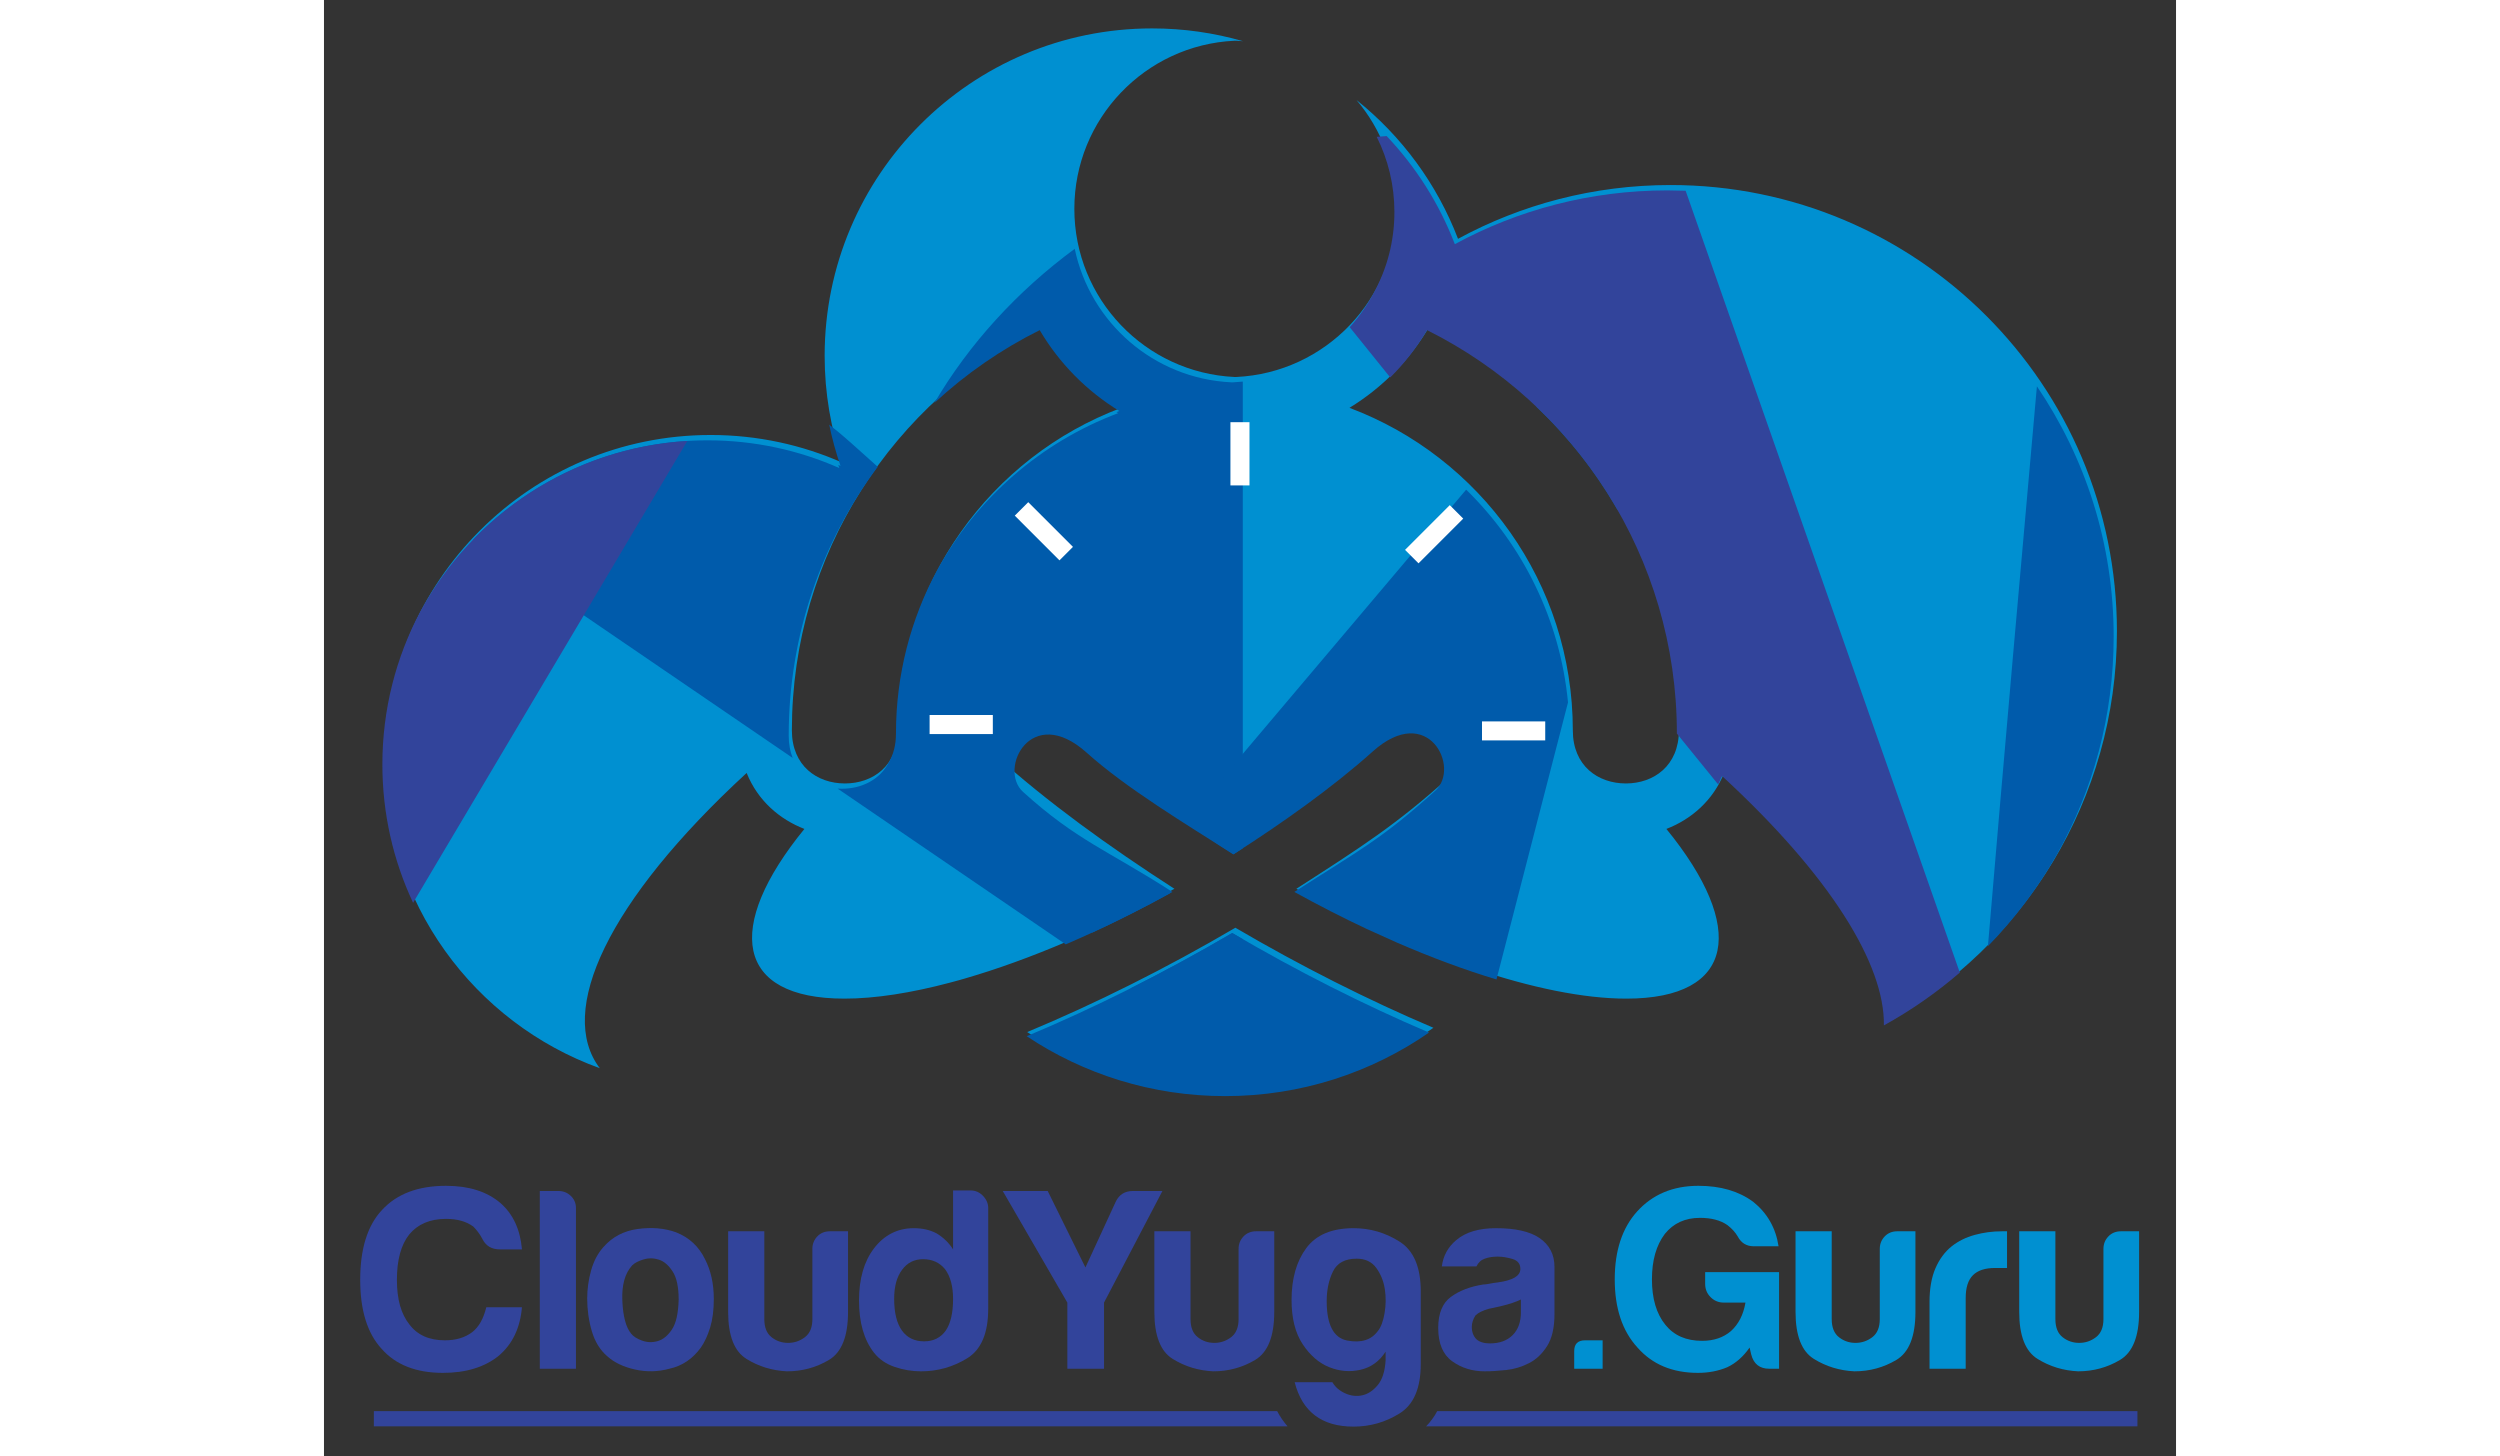 <?xml version="1.0" encoding="UTF-8" standalone="no"?>
<svg
   xmlns:dc="http://purl.org/dc/elements/1.1/"
   xmlns:cc="http://creativecommons.org/ns#"
   xmlns:rdf="http://www.w3.org/1999/02/22-rdf-syntax-ns#"
   xmlns:svg="http://www.w3.org/2000/svg"
   xmlns="http://www.w3.org/2000/svg"
   viewBox="184.293 31.96 730.08 574.08"
   height="640"
   width="1098.667"
   xml:space="preserve"
   id="svg2"
   version="1.1"><rect x="184.293" y="31.96" width="730.08" height="574.08" fill="#333333" stroke="none"/><defs
     id="defs6"><clipPath
       id="clipPath18"
       clipPathUnits="userSpaceOnUse"><path
         id="path16"
         d="M 0,480 H 824 V 0 H 0 Z" /></clipPath></defs><g
     transform="matrix(1.333,0,0,-1.333,0,640)"
     id="g10"><g
       id="g12"><g
         clip-path="url(#clipPath18)"
         id="g14"><g
           transform="translate(466.344,152.201)"
           id="g20"><path
             id="path22"
             style="fill:#0090d1;fill-opacity:1;fill-rule:nonzero;stroke:none"
             d="m 0,0 c -17.25,-12.144 -38.285,-19.277 -60.986,-19.277 -21.902,0 -42.252,6.64 -59.148,18.009 20.305,8.454 41.246,18.939 61.571,30.856 C -39.238,18.256 -19.363,8.227 0,0 m -310.243,78.822 c 0,53.285 43.2,96.484 96.493,96.484 13.879,0 27.075,-2.931 38.999,-8.205 -3.417,9.906 -5.279,20.543 -5.279,31.616 0,53.477 43.356,96.825 96.84,96.825 9.33,0 18.353,-1.319 26.892,-3.782 l -1.96,0.134 h -0.607 c -26.349,-1.271 -47.321,-23.059 -47.321,-49.716 0,-26.662 20.972,-48.449 47.321,-49.716 h 0.607 c 26.346,1.267 47.32,23.054 47.32,49.716 0,12.271 -4.445,23.512 -11.812,32.193 13.35,-10.678 23.811,-24.812 30.027,-41.05 18.694,10.145 40.108,15.906 62.873,15.906 72.891,0 131.981,-59.083 131.981,-131.967 0,-49.802 -27.586,-93.158 -68.313,-115.623 C 134.1,19.732 117.922,45.938 85.98,75.364 82.689,67.193 76.258,61.648 68.895,58.807 92.666,29.685 89.326,8.623 57.055,8.623 c -25.268,0 -62.254,12.91 -97.584,32.482 19.179,12.357 29.654,18.968 45.607,33.415 7.471,6.767 -6.017,22.882 -22.492,8.078 -11.611,-10.431 -26.996,-21.369 -41.149,-30.371 -14.148,9.002 -37.532,26.605 -49.146,37.033 -16.474,14.805 -29.965,-1.312 -22.494,-8.076 15.958,-14.446 34.428,-27.722 53.606,-40.079 -21.035,-11.648 -42.656,-20.948 -62.046,-26.556 0,0 -2.713,-0.801 -4.204,-1.167 -11.55,-3.074 -22.205,-4.759 -31.327,-4.759 -32.273,0 -35.616,21.062 -11.842,50.184 -7.36,2.841 -13.801,8.386 -17.082,16.557 -41.22,-37.966 -56.186,-70.57 -43.427,-87.317 -37.159,13.413 -63.718,48.995 -63.718,90.775 M 56.91,72.256 c 8.215,0 15.688,5.197 15.688,15.686 0,52.254 -30.084,97.482 -73.881,119.314 -5.762,-9.776 -13.869,-18.007 -23.547,-23.918 38.594,-14.5 66.055,-51.743 66.055,-95.396 0,-10.489 7.47,-15.686 15.685,-15.686 m -230.947,0 c 8.22,0 15.692,5.197 15.692,15.686 0,43.653 27.46,80.896 66.053,95.396 -9.677,5.911 -17.785,14.142 -23.549,23.918 -43.792,-21.832 -73.88,-67.06 -73.88,-119.314 0,-10.489 7.471,-15.686 15.684,-15.686" /></g><g
           transform="translate(409.97,343.298)"
           id="g24"><path
             id="path26"
             style="fill:#005bab;fill-opacity:1;fill-rule:evenodd;stroke:none"
             d="m 0,0 v -138.019 l -2.782,-1.78 c -14.149,8.992 -31.742,19.607 -43.355,30.035 -16.475,14.798 -26.306,-4.824 -18.832,-11.589 15.956,-14.443 24.976,-17.219 44.153,-29.566 -10.486,-5.809 -21.115,-11.033 -31.543,-15.503 l -67.458,46.054 1.223,-0.036 c 5.816,0 11.252,2.599 13.934,7.838 1.327,2.276 2.097,5.105 2.097,8.474 0,17.469 4.395,33.908 12.147,48.275 11.644,21.234 30.636,37.869 53.556,46.481 l -0.506,0.313 0.854,0.324 c -9.674,5.91 -17.784,14.139 -23.546,23.916 -11.414,-5.686 -21.9,-12.966 -31.154,-21.542 10.308,17.511 24.47,33.027 41.513,45.592 4.558,-21.802 23.381,-38.379 46.263,-39.483 h 0.609 z m -119.309,-25.573 -0.313,0.926 0.661,-0.29 c -1.369,3.956 -2.485,8.031 -3.338,12.203 2.169,-1.694 4.273,-3.451 6.304,-5.27 l 8.044,-7.199 c -16.54,-22.196 -26.329,-49.715 -26.329,-79.522 0,-2.486 0.424,-4.676 1.167,-6.567 l -94.53,64.538 c 17.539,18.12 42.123,29.386 69.339,29.386 13.88,0 27.068,-2.931 38.995,-8.205 M 0,-164.891 v -37.275 l -33.257,22.706 c 10.091,5.074 20.185,10.555 30.13,16.39 z" /></g><g
           transform="translate(542.783,390.301)"
           id="g28"><path
             id="path30"
             style="fill:#005bab;fill-opacity:1;fill-rule:evenodd;stroke:none"
             d="m 0,0 -21.955,-85.025 c -6.5,11.358 -14.623,21.661 -24.053,30.606 z m -36.639,-141.883 -21.154,-81.929 c -9.459,2.85 -19.418,6.555 -29.549,10.955 l -8.865,4.004 c -7.113,3.342 -14.264,7.004 -21.357,10.931 19.179,12.347 25.755,15.529 41.712,29.972 7.467,6.762 -2.121,26.315 -18.595,11.511 -11.614,-10.429 -26.996,-21.371 -41.148,-30.363 -4.122,2.612 -9.019,5.963 -14.182,9.645 l 83.019,98.201 c 16.682,-16.338 27.762,-38.357 30.119,-62.927 m -99.301,-68.19 c 19.202,-11.265 38.956,-21.243 58.21,-29.44 -17.122,-11.848 -37.891,-18.792 -60.291,-18.792 -21.709,0 -41.894,6.523 -58.699,17.715 20.062,8.395 40.716,18.752 60.78,30.517 m -26.972,17.377 8.571,-5.618 c -7.723,-4.262 -15.525,-8.2 -23.261,-11.754 z" /></g><g
           transform="translate(540.928,399.735)"
           id="g32"><path
             id="path34"
             style="fill:#32449b;fill-opacity:1;fill-rule:evenodd;stroke:none"
             d="m 0,0 81.084,-231.21 c -6.902,-5.944 -14.422,-11.189 -22.451,-15.618 0.279,18.096 -15.901,44.302 -47.84,73.725 l -0.359,-0.63 -0.205,-0.481 -0.604,-1.361 -12.211,15.046 c 0,52.254 -30.086,97.477 -73.881,119.309 -3.021,-5.13 -6.687,-9.831 -10.892,-13.994 l -11.981,14.872 c 2.699,2.973 5.033,6.276 6.955,9.842 3.992,7.165 6.266,15.415 6.266,24.198 0,7.992 -1.881,15.548 -5.233,22.242 l 2.938,0.234 c 8.666,-9.146 15.57,-19.985 20.162,-31.971 18.688,10.141 40.102,15.905 62.867,15.905 z" /></g><g
           transform="translate(245.696,325.745)"
           id="g36"><path
             id="path38"
             style="fill:#32449b;fill-opacity:1;fill-rule:evenodd;stroke:none"
             d="m 0,0 -81.088,-136.583 c -5.832,12.427 -9.083,26.296 -9.083,40.927 0,16.329 4.049,31.709 11.208,45.184 C -63.543,-21.953 -34.169,-2.082 0,0" /></g><g
           transform="translate(667.512,267.89)"
           id="g40"><path
             id="path42"
             style="fill:#005bab;fill-opacity:1;fill-rule:evenodd;stroke:none"
             d="M 0,0 C 0,-23.395 -6.096,-45.37 -16.771,-64.419 -22.4,-74.333 -29.275,-83.452 -37.186,-91.552 -32.539,-36.576 -26.91,27.024 -22.701,74.019 -8.375,52.912 0,27.43 0,0" /></g><path
           id="path44"
           style="fill:#ffffff;fill-opacity:1;fill-rule:nonzero;stroke:none"
           d="m 411.95,312.595 h -5.635 v 18.697 h 5.635 z" /><g
           transform="translate(475.16,302.776)"
           id="g46"><path
             id="path48"
             style="fill:#ffffff;fill-opacity:1;fill-rule:evenodd;stroke:none"
             d="m 0,0 -13.221,-13.224 -3.984,3.985 13.221,13.224 z" /></g><g
           transform="translate(499.41,237.185)"
           id="g50"><path
             id="path52"
             style="fill:#ffffff;fill-opacity:1;fill-rule:nonzero;stroke:none"
             d="m 0,0 -18.699,0.002 v 5.63 H 0 Z" /></g><g
           transform="translate(317.352,244.702)"
           id="g54"><path
             id="path56"
             style="fill:#ffffff;fill-opacity:1;fill-rule:nonzero;stroke:none"
             d="M 0,0 18.699,-0.005 V -5.637 H 0 Z" /></g><g
           transform="translate(346.523,307.641)"
           id="g58"><path
             id="path60"
             style="fill:#ffffff;fill-opacity:1;fill-rule:nonzero;stroke:none"
             d="M 0,0 13.226,-13.222 9.237,-17.208 -3.984,-3.984 Z" /></g><g
           transform="translate(196.8,69.559)"
           id="g62"><path
             id="path64"
             style="fill:#32449b;fill-opacity:1;fill-rule:evenodd;stroke:none"
             d="m 0,0 c -0.512,-6.112 -2.804,-10.899 -6.879,-14.365 -4.177,-3.361 -9.678,-5.042 -16.503,-5.042 -7.947,0 -14.009,2.395 -18.186,7.183 -4.176,4.584 -6.265,11.358 -6.265,20.323 0,9.169 2.139,16.046 6.419,20.63 4.38,4.787 10.696,7.181 18.949,7.181 6.723,0 12.072,-1.68 16.045,-5.043 3.77,-3.259 5.908,-7.844 6.42,-13.752 h -6.572 c -2.446,0 -4.178,1.07 -5.197,3.209 -0.711,1.324 -1.579,2.496 -2.598,3.514 -2.036,1.528 -4.737,2.293 -8.098,2.293 -4.687,0 -8.303,-1.527 -10.851,-4.585 -2.444,-3.056 -3.667,-7.537 -3.667,-13.447 0,-5.704 1.223,-10.085 3.667,-13.142 2.344,-3.158 5.859,-4.737 10.545,-4.737 3.26,0 5.96,0.815 8.099,2.445 1.937,1.529 3.312,3.973 4.126,7.335 z" /></g><g
           transform="translate(202.075,103.941)"
           id="g66"><path
             id="path68"
             style="fill:#32449b;fill-opacity:1;fill-rule:evenodd;stroke:none"
             d="m 0,0 h 5.501 c 1.427,0 2.65,-0.484 3.668,-1.452 1.019,-0.968 1.528,-2.164 1.528,-3.591 V -52.566 H 0 Z" /></g><g
           transform="translate(229.391,81.936)"
           id="g70"><path
             id="path72"
             style="fill:#32449b;fill-opacity:1;fill-rule:evenodd;stroke:none"
             d="m 0,0 c -2.141,-2.344 -3.108,-5.832 -2.904,-10.467 0.204,-4.635 1.07,-7.869 2.597,-9.703 0.612,-0.814 1.682,-1.504 3.209,-2.062 1.529,-0.561 3.082,-0.612 4.662,-0.154 1.58,0.458 2.98,1.605 4.202,3.439 1.223,1.834 1.885,4.788 1.987,8.861 0,3.668 -0.585,6.418 -1.758,8.252 C 10.824,0 9.474,1.172 7.946,1.682 6.418,2.19 4.89,2.217 3.36,1.758 1.834,1.299 0.713,0.714 0,0 m -7.335,-26.893 c -2.141,1.834 -3.668,4.303 -4.584,7.411 -0.917,3.108 -1.376,6.342 -1.376,9.703 0,2.751 0.381,5.501 1.145,8.252 0.765,2.751 1.962,5.043 3.591,6.877 2.65,3.055 6.063,4.863 10.24,5.423 4.177,0.561 7.946,0.23 11.308,-0.993 3.871,-1.527 6.724,-4.176 8.558,-7.947 1.732,-3.36 2.599,-7.282 2.599,-11.765 0,-3.26 -0.358,-6.061 -1.071,-8.404 -0.713,-2.345 -1.63,-4.33 -2.751,-5.96 -2.445,-3.362 -5.553,-5.45 -9.321,-6.265 -3.363,-0.917 -6.75,-0.993 -10.162,-0.231 -3.414,0.766 -6.14,2.065 -8.176,3.899" /></g><g
           transform="translate(293.231,92.022)"
           id="g74"><path
             id="path76"
             style="fill:#32449b;fill-opacity:1;fill-rule:evenodd;stroke:none"
             d="m 0,0 v -23.838 c 0,-7.232 -1.885,-11.972 -5.653,-14.211 -3.77,-2.242 -7.897,-3.363 -12.379,-3.363 -4.381,0.204 -8.38,1.426 -11.995,3.668 -3.618,2.242 -5.426,6.877 -5.426,13.906 V 0 h 10.697 v -25.977 c 0,-2.445 0.713,-4.228 2.139,-5.349 1.427,-1.121 3.055,-1.68 4.891,-1.68 1.834,0 3.49,0.559 4.966,1.68 1.478,1.121 2.216,2.904 2.216,5.349 v 20.782 c 0,1.425 0.483,2.648 1.451,3.668 C -8.124,-0.51 -6.877,0 -5.348,0 Z" /></g><g
           transform="translate(306.873,72.004)"
           id="g78"><path
             id="path80"
             style="fill:#32449b;fill-opacity:1;fill-rule:evenodd;stroke:none"
             d="m 0,0 c 0,-4.074 0.765,-7.182 2.292,-9.322 1.529,-2.139 3.719,-3.208 6.572,-3.208 2.75,0 4.889,1.069 6.418,3.208 1.427,2.14 2.139,5.248 2.139,9.322 0,3.668 -0.764,6.571 -2.292,8.71 -1.63,2.038 -3.82,3.055 -6.571,3.055 C 5.91,11.765 3.821,10.696 2.292,8.557 0.765,6.52 0,3.668 0,0 m 17.421,32.09 h 5.196 c 1.427,0 2.65,-0.534 3.668,-1.605 1.018,-1.069 1.528,-2.266 1.528,-3.59 V -2.903 c 0,-7.235 -2.087,-12.123 -6.265,-14.67 -4.177,-2.546 -8.711,-3.822 -13.6,-3.822 -2.65,0 -5.248,0.434 -7.796,1.3 -2.546,0.866 -4.584,2.268 -6.112,4.202 -2.954,3.769 -4.432,8.914 -4.432,15.435 0,6.419 1.478,11.562 4.432,15.433 3.057,3.973 6.979,5.96 11.767,5.96 2.547,0 4.788,-0.51 6.725,-1.529 2.037,-1.221 3.667,-2.802 4.889,-4.736 z" /></g><g
           transform="translate(368.935,51.375)"
           id="g82"><path
             id="path84"
             style="fill:#32449b;fill-opacity:1;fill-rule:evenodd;stroke:none"
             d="m 0,0 h -10.849 v 19.56 l -19.103,33.006 h 13.295 L -5.501,29.95 3.516,49.51 c 1.018,2.037 2.7,3.056 5.043,3.056 h 8.71 L 0,19.56 Z" /></g><g
           transform="translate(419.272,92.022)"
           id="g86"><path
             id="path88"
             style="fill:#32449b;fill-opacity:1;fill-rule:evenodd;stroke:none"
             d="m 0,0 v -23.838 c 0,-7.232 -1.885,-11.972 -5.654,-14.211 -3.769,-2.242 -7.895,-3.363 -12.379,-3.363 -4.38,0.204 -8.377,1.426 -11.995,3.668 -3.617,2.242 -5.425,6.877 -5.425,13.906 V 0 h 10.697 v -25.977 c 0,-2.445 0.714,-4.228 2.139,-5.349 1.426,-1.121 3.057,-1.68 4.891,-1.68 1.834,0 3.489,0.559 4.966,1.68 1.477,1.121 2.215,2.904 2.215,5.349 v 20.782 c 0,1.425 0.484,2.648 1.453,3.668 C -8.123,-0.51 -6.877,0 -5.349,0 Z" /></g><g
           transform="translate(434.784,71.392)"
           id="g90"><path
             id="path92"
             style="fill:#32449b;fill-opacity:1;fill-rule:evenodd;stroke:none"
             d="m 0,0 c 0,-7.029 2.038,-10.926 6.114,-11.688 4.074,-0.766 7.08,0.176 9.015,2.826 0.917,1.121 1.579,2.877 1.986,5.271 0.407,2.396 0.434,4.764 0.076,7.107 -0.354,2.342 -1.196,4.43 -2.52,6.265 -1.325,1.833 -3.26,2.749 -5.807,2.749 C 5.4,12.53 3.057,11.258 1.834,8.71 0.611,6.165 0,3.261 0,0 m 17.422,-17.572 v 2.597 c -1.834,-2.852 -4.305,-4.635 -7.411,-5.348 -3.109,-0.713 -6.192,-0.459 -9.246,0.764 -3.057,1.222 -5.681,3.488 -7.869,6.799 -2.192,3.312 -3.288,7.667 -3.288,13.067 0,6.316 1.453,11.435 4.356,15.357 2.904,3.922 7.563,5.883 13.983,5.883 4.89,0 9.424,-1.324 13.601,-3.974 4.177,-2.647 6.265,-7.539 6.265,-14.668 v -21.547 c 0,-7.132 -2.088,-11.995 -6.265,-14.593 -4.177,-2.598 -8.711,-3.897 -13.601,-3.897 -9.373,0 -15.18,4.38 -17.422,13.141 H 1.681 c 0.815,-1.426 2.063,-2.52 3.745,-3.284 1.68,-0.766 3.361,-0.968 5.043,-0.611 1.68,0.356 3.209,1.349 4.584,2.979 1.376,1.631 2.165,4.074 2.369,7.335" /></g><g
           transform="translate(494.659,53.055)"
           id="g94"><path
             id="path96"
             style="fill:#32449b;fill-opacity:1;fill-rule:evenodd;stroke:none"
             d="m 0,0 c -2.14,-1.12 -4.406,-1.808 -6.799,-2.063 -2.395,-0.253 -4.51,-0.382 -6.343,-0.382 -3.668,0 -6.876,0.994 -9.628,2.98 -2.75,1.987 -4.125,5.272 -4.125,9.857 0,4.279 1.248,7.335 3.744,9.169 2.496,1.834 5.678,3.056 9.55,3.668 0.51,0 1.121,0.074 1.834,0.228 0.714,0.153 1.527,0.279 2.445,0.383 4.482,0.609 6.724,1.934 6.724,3.972 0,1.528 -0.79,2.521 -2.369,2.979 -1.579,0.46 -3.031,0.688 -4.355,0.688 -1.426,0 -2.7,-0.204 -3.82,-0.612 -1.121,-0.406 -1.936,-1.17 -2.445,-2.292 h -10.239 c 0.408,3.158 1.833,5.757 4.279,7.794 2.75,2.344 6.672,3.515 11.767,3.515 5.706,0 9.984,-0.968 12.837,-2.904 2.955,-2.037 4.431,-4.89 4.431,-8.558 V 14.518 C 7.488,10.441 6.75,7.258 5.271,4.966 3.795,2.674 2.037,1.02 0,0 m -2.445,18.795 c -1.427,-0.711 -3.412,-1.373 -5.961,-1.985 -2.342,-0.51 -3.514,-0.764 -3.514,-0.764 -1.833,-0.51 -3.158,-1.171 -3.973,-1.986 -0.713,-1.122 -1.07,-2.243 -1.07,-3.362 0,-1.529 0.458,-2.751 1.376,-3.668 0.916,-0.815 2.241,-1.223 3.973,-1.223 2.853,0 5.093,0.816 6.723,2.446 1.631,1.63 2.446,3.87 2.446,6.723 z" /></g><g
           transform="translate(511.19,59.778)"
           id="g98"><path
             id="path100"
             style="fill:#0090d1;fill-opacity:1;fill-rule:evenodd;stroke:none"
             d="M 0,0 H 5.194 V -8.403 H -3.21 v 5.194 C -3.21,-1.069 -2.141,0 0,0" /></g><g
           transform="translate(559.85,57.64)"
           id="g102"><path
             id="path104"
             style="fill:#0090d1;fill-opacity:1;fill-rule:evenodd;stroke:none"
             d="m 0,0 c -1.834,-2.647 -4.023,-4.585 -6.571,-5.807 -2.649,-1.12 -5.552,-1.681 -8.71,-1.681 -7.539,0 -13.499,2.496 -17.88,7.488 -4.484,4.89 -6.724,11.614 -6.724,20.17 0,8.456 2.191,15.129 6.571,20.019 4.585,5.093 10.646,7.64 18.186,7.64 6.521,0 11.919,-1.579 16.197,-4.736 C 5.246,39.731 7.742,35.35 8.558,29.95 H 1.222 c -2.139,0 -3.718,0.969 -4.737,2.904 -0.714,1.222 -1.732,2.343 -3.056,3.362 -2.036,1.426 -4.737,2.139 -8.099,2.139 -4.38,0 -7.846,-1.579 -10.392,-4.737 -2.546,-3.361 -3.822,-7.844 -3.822,-13.448 0,-5.703 1.326,-10.187 3.976,-13.447 2.546,-3.159 6.163,-4.736 10.85,-4.736 3.463,0 6.315,0.967 8.557,2.903 2.242,2.037 3.667,4.839 4.278,8.405 H -7.64 c -1.529,0 -2.829,0.534 -3.898,1.604 -1.069,1.069 -1.604,2.369 -1.604,3.895 V 22.31 H 8.71 V -6.265 H 5.807 c -2.853,0 -4.635,1.426 -5.349,4.279 z" /></g><g
           transform="translate(608.887,92.022)"
           id="g106"><path
             id="path108"
             style="fill:#0090d1;fill-opacity:1;fill-rule:evenodd;stroke:none"
             d="m 0,0 v -23.838 c 0,-7.232 -1.885,-11.972 -5.653,-14.211 -3.77,-2.242 -7.897,-3.363 -12.379,-3.363 -4.38,0.204 -8.38,1.426 -11.996,3.668 -3.617,2.242 -5.425,6.877 -5.425,13.906 V 0 h 10.698 v -25.977 c 0,-2.445 0.713,-4.228 2.139,-5.349 1.426,-1.121 3.054,-1.68 4.888,-1.68 1.834,0 3.492,0.559 4.968,1.68 1.478,1.121 2.216,2.904 2.216,5.349 v 20.782 c 0,1.425 0.484,2.648 1.451,3.668 C -8.125,-0.51 -6.877,0 -5.348,0 Z" /></g><g
           transform="translate(613.054,51.375)"
           id="g110"><path
             id="path112"
             style="fill:#0090d1;fill-opacity:1;fill-rule:evenodd;stroke:none"
             d="m 0,0 v 19.712 c 0,3.974 0.586,7.309 1.758,10.009 1.172,2.7 2.776,4.864 4.814,6.494 1.935,1.528 4.201,2.649 6.8,3.362 2.597,0.714 5.273,1.069 8.023,1.069 h 0.763 0.765 V 29.798 h -3.516 c -2.954,0 -5.143,-0.714 -6.569,-2.14 C 11.41,26.232 10.697,23.99 10.697,20.933 V 0 Z" /></g><g
           transform="translate(675.033,92.022)"
           id="g114"><path
             id="path116"
             style="fill:#0090d1;fill-opacity:1;fill-rule:evenodd;stroke:none"
             d="m 0,0 v -23.838 c 0,-7.232 -1.885,-11.972 -5.654,-14.211 -3.769,-2.242 -7.896,-3.363 -12.379,-3.363 -4.38,0.204 -8.378,1.426 -11.995,3.668 -3.617,2.242 -5.425,6.877 -5.425,13.906 V 0 h 10.697 v -25.977 c 0,-2.445 0.712,-4.228 2.139,-5.349 1.426,-1.121 3.057,-1.68 4.891,-1.68 1.834,0 3.489,0.559 4.966,1.68 1.477,1.121 2.215,2.904 2.215,5.349 v 20.782 c 0,1.425 0.484,2.648 1.453,3.668 C -8.125,-0.51 -6.877,0 -5.349,0 Z" /></g><g
           transform="translate(153.006,38.837)"
           id="g118"><path
             id="path120"
             style="fill:#32449b;fill-opacity:1;fill-rule:evenodd;stroke:none"
             d="m 0,0 h 267.124 c 0.882,-1.659 1.912,-3.162 3.075,-4.5 H 0 Z m 314.466,0 h 207.07 V -4.5 H 311.175 c 1.328,1.355 2.414,2.868 3.291,4.5" /></g></g></g></g></svg>